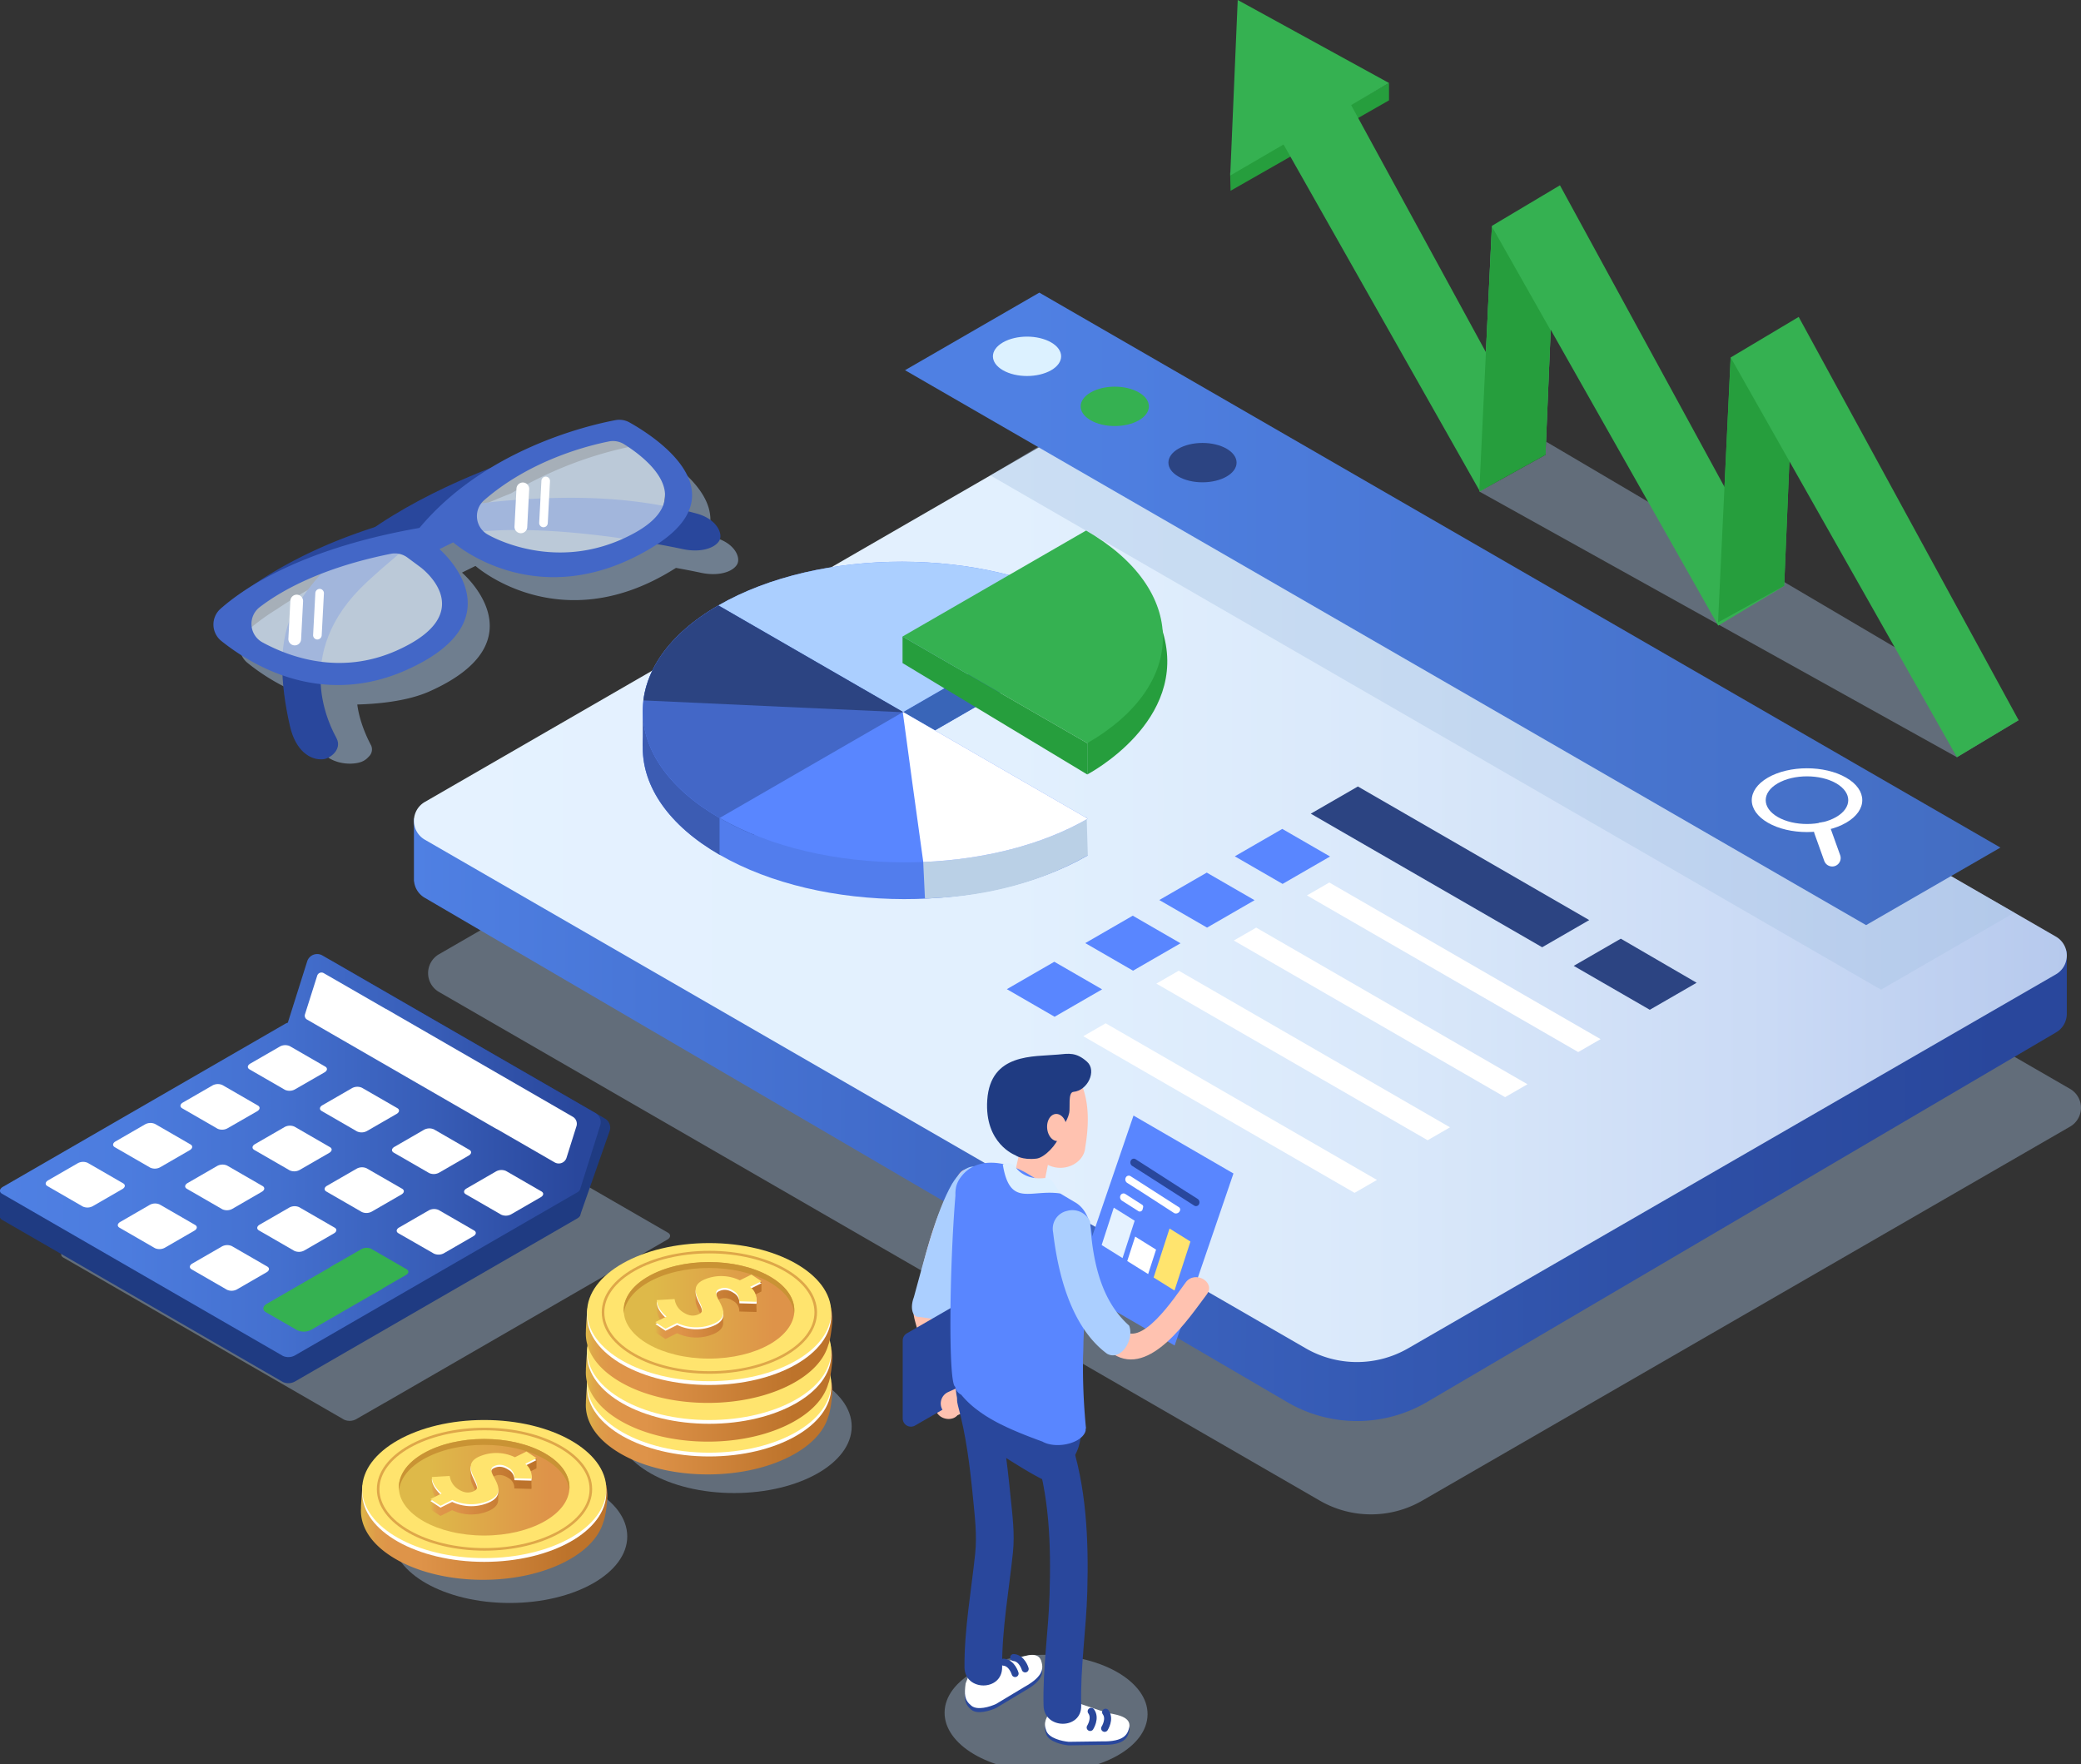 <svg xmlns="http://www.w3.org/2000/svg" xmlns:xlink="http://www.w3.org/1999/xlink" viewBox="0 0 931.53 789.68"><rect x="0" y="0" width="931.53" height="789.68" fill="#333333" stroke="none"/><defs><style>.cls-1{isolation:isolate;}.cls-14,.cls-2{fill:#a8c4e5;mix-blend-mode:multiply;}.cls-2{opacity:0.4;}.cls-3{fill:#1f3b82;}.cls-4{fill:#363656;}.cls-5{fill:url(#linear-gradient);}.cls-25,.cls-6{fill:#fff;}.cls-7{fill:#35b151;}.cls-8{fill:url(#linear-gradient-2);}.cls-9{fill:url(#linear-gradient-3);}.cls-10{fill:url(#linear-gradient-4);}.cls-11{fill:#2c4482;}.cls-12{fill:#dcf1ff;}.cls-13{fill:#269e3d;}.cls-14{opacity:0.52;}.cls-15{fill:#29479c;}.cls-16{fill:#e3f2ff;opacity:0.65;}.cls-17{fill:#4367c7;}.cls-18{fill:#527ded;}.cls-19{fill:#bad0e6;}.cls-20{fill:#3c5cb3;}.cls-21{fill:#3965b8;}.cls-22{fill:#5986ff;}.cls-23{fill:#abcfff;}.cls-24{fill:#ffc2b0;}.cls-25{opacity:0.46;}.cls-26{fill:#513554;}.cls-27{fill:#fcfeff;}.cls-28{fill:#dcefff;}.cls-29{fill:#e5f2ff;}.cls-30{fill:#ffe46e;}.cls-31,.cls-36{fill:none;}.cls-31{stroke:#29479c;stroke-linecap:round;stroke-linejoin:round;stroke-width:3.14px;}.cls-32{fill:url(#linear-gradient-5);}.cls-33{fill:url(#linear-gradient-6);}.cls-34{fill:url(#linear-gradient-7);}.cls-35{fill:url(#linear-gradient-8);}.cls-36{stroke:#dea749;stroke-miterlimit:10;stroke-width:1.15px;}.cls-37{fill:#c99334;}.cls-38{fill:url(#linear-gradient-9);}.cls-39{fill:url(#linear-gradient-10);}.cls-40{fill:url(#linear-gradient-11);}.cls-41{fill:url(#linear-gradient-12);}</style><linearGradient id="linear-gradient" y1="517.18" x2="268.93" y2="517.18" gradientUnits="userSpaceOnUse"><stop offset="0" stop-color="#4f80e3"/><stop offset="0.21" stop-color="#4c7cde"/><stop offset="0.46" stop-color="#4470cf"/><stop offset="0.73" stop-color="#375cb6"/><stop offset="0.96" stop-color="#29479c"/></linearGradient><linearGradient id="linear-gradient-2" x1="185.29" y1="420.95" x2="925.19" y2="420.95" gradientUnits="userSpaceOnUse"><stop offset="0" stop-color="#4f80e3"/><stop offset="0.31" stop-color="#406ac8"/><stop offset="0.73" stop-color="#2f51a8"/><stop offset="0.96" stop-color="#29479c"/></linearGradient><linearGradient id="linear-gradient-3" x1="185.29" y1="394.74" x2="925.19" y2="394.74" gradientUnits="userSpaceOnUse"><stop offset="0" stop-color="#e5f2ff"/><stop offset="0.36" stop-color="#e2f0fe"/><stop offset="0.6" stop-color="#d9e8fa"/><stop offset="0.82" stop-color="#cadaf5"/><stop offset="1" stop-color="#b6c9ed"/></linearGradient><linearGradient id="linear-gradient-4" x1="405.12" y1="272.53" x2="895.45" y2="272.53" gradientUnits="userSpaceOnUse"><stop offset="0.11" stop-color="#4f80e3"/><stop offset="1" stop-color="#436dc2"/></linearGradient><linearGradient id="linear-gradient-5" x1="262.23" y1="625.42" x2="372.58" y2="625.42" gradientUnits="userSpaceOnUse"><stop offset="0" stop-color="#deb949"/><stop offset="0" stop-color="#deb849"/><stop offset="0.03" stop-color="#dea749"/><stop offset="0.06" stop-color="#de9c49"/><stop offset="0.11" stop-color="#de9549"/><stop offset="0.24" stop-color="#de9349"/><stop offset="0.84" stop-color="#bd732b"/></linearGradient><linearGradient id="linear-gradient-6" x1="262.23" y1="610.8" x2="372.58" y2="610.8" xlink:href="#linear-gradient-5"/><linearGradient id="linear-gradient-7" x1="262.23" y1="593.41" x2="372.58" y2="593.41" xlink:href="#linear-gradient-5"/><linearGradient id="linear-gradient-8" x1="279.2" y1="586.5" x2="355.59" y2="586.5" gradientUnits="userSpaceOnUse"><stop offset="0.17" stop-color="#deb949"/><stop offset="0.88" stop-color="#de9349"/></linearGradient><linearGradient id="linear-gradient-9" x1="293.35" y1="586.44" x2="340.85" y2="586.44" xlink:href="#linear-gradient-5"/><linearGradient id="linear-gradient-10" x1="161.56" y1="672.6" x2="271.9" y2="672.6" xlink:href="#linear-gradient-5"/><linearGradient id="linear-gradient-11" x1="178.53" y1="665.69" x2="254.92" y2="665.69" xlink:href="#linear-gradient-8"/><linearGradient id="linear-gradient-12" x1="192.67" y1="665.63" x2="240.18" y2="665.63" xlink:href="#linear-gradient-5"/></defs><title>cost-of-renting</title><g class="cls-1"><g id="Layer_2" data-name="Layer 2"><g id="image"><path class="cls-2" d="M299,551.75l-125.7-72.57a6,6,0,0,0-5.4.22l-12.51,7.23a2.06,2.06,0,0,0-.26.12l-126.41,73c-1.6.93-1.77,2.32-.39,3.12l125.7,72.57a6,6,0,0,0,5.4-.22L172,628l.27-.13,126.4-73C300.24,554,300.41,552.55,299,551.75Z"/><rect class="cls-3" y="532.4" width="20.46" height="12.61"/><rect class="cls-4" x="239.31" y="531.2" width="20.46" height="12.61"/><path class="cls-3" d="M256,492.11v0l-107.42-62a4.69,4.69,0,0,0-6.82,2.65l-8.86,28.07,18.59,9v0L259.53,544.4l13.4-38.25a4.69,4.69,0,0,0-2.13-5.47Z"/><path class="cls-3" d="M126.64,618.59.93,546c-1.38-.8-1.21-2.19.39-3.12l126.41-73a6,6,0,0,1,5.4-.22l125.7,72.57c1.39.8,1.21,2.2-.39,3.12l-126.4,73A6,6,0,0,1,126.64,618.59Z"/><path class="cls-5" d="M266.59,498.23l-14.85-8.57v0l-107.42-62a4.69,4.69,0,0,0-6.82,2.66l-8.66,27.44a5.6,5.6,0,0,0-1.12.46l-126.41,73c-1.6.92-1.77,2.31-.39,3.11l125.71,72.58a6,6,0,0,0,5.4-.23l126.4-73a2.52,2.52,0,0,0,1.25-1.38l0,0,9-28.57A4.71,4.71,0,0,0,266.59,498.23Z"/><path class="cls-6" d="M127.57,487.81l-15.86-9.16c-1.14-.66-1-1.81.32-2.58l13.23-7.63a5,5,0,0,1,4.47-.19l15.85,9.15c1.15.67,1,1.82-.32,2.59L132,487.62A5,5,0,0,1,127.57,487.81Z"/><path class="cls-6" d="M159.83,506.43,144,497.28c-1.15-.66-1-1.82.32-2.58l13.22-7.63a5,5,0,0,1,4.48-.19L177.85,496c1.14.66,1,1.82-.32,2.59l-13.23,7.63A5,5,0,0,1,159.83,506.43Z"/><path class="cls-6" d="M192.1,525.06l-15.86-9.15c-1.14-.66-1-1.82.32-2.58l13.23-7.64a5,5,0,0,1,4.47-.18l15.85,9.15c1.15.66,1,1.82-.32,2.58l-13.22,7.64A5,5,0,0,1,192.1,525.06Z"/><path class="cls-6" d="M224.36,543.69l-15.85-9.15c-1.15-.66-1-1.82.32-2.58l13.22-7.64a5,5,0,0,1,4.48-.18l15.85,9.15c1.14.66,1,1.82-.32,2.58l-13.23,7.64A5,5,0,0,1,224.36,543.69Z"/><path class="cls-6" d="M97.4,505.22l-15.85-9.15c-1.14-.66-1-1.82.32-2.58l13.23-7.64a5,5,0,0,1,4.47-.18l15.85,9.15c1.15.66,1,1.82-.32,2.58L101.88,505A5,5,0,0,1,97.4,505.22Z"/><path class="cls-6" d="M129.67,523.85l-15.85-9.15c-1.15-.67-1-1.82.32-2.59l13.22-7.63a5,5,0,0,1,4.47-.19l15.86,9.16c1.14.66,1,1.81-.32,2.58l-13.23,7.63A5,5,0,0,1,129.67,523.85Z"/><path class="cls-6" d="M161.94,542.48l-15.86-9.16c-1.14-.66-1-1.81.32-2.58l13.23-7.63a5,5,0,0,1,4.47-.19L180,532.07c1.15.67,1,1.82-.32,2.59l-13.22,7.63A5,5,0,0,1,161.94,542.48Z"/><path class="cls-6" d="M194.2,561.1,178.35,552c-1.15-.66-1-1.82.32-2.58l13.22-7.63a5,5,0,0,1,4.48-.19l15.85,9.15c1.14.66,1,1.82-.32,2.58l-13.23,7.64A5,5,0,0,1,194.2,561.1Z"/><path class="cls-6" d="M67.24,522.63l-15.85-9.15c-1.14-.66-1-1.82.32-2.58l13.23-7.64a5,5,0,0,1,4.47-.18l15.85,9.15c1.15.66,1,1.82-.32,2.58l-13.22,7.64A5,5,0,0,1,67.24,522.63Z"/><path class="cls-6" d="M99.51,541.26l-15.85-9.15c-1.15-.66-1-1.82.32-2.58l13.22-7.64a5,5,0,0,1,4.47-.18l15.86,9.15c1.14.66,1,1.82-.33,2.58L104,541.08A5,5,0,0,1,99.51,541.26Z"/><path class="cls-6" d="M131.77,559.89l-15.85-9.15c-1.14-.66-1-1.82.32-2.59l13.23-7.63a5,5,0,0,1,4.47-.18l15.85,9.15c1.15.66,1,1.82-.32,2.58l-13.22,7.63A5,5,0,0,1,131.77,559.89Z"/><path class="cls-7" d="M164,578.52l-15.85-9.15c-1.15-.67-1-1.82.32-2.59l13.22-7.63a5,5,0,0,1,4.47-.19l15.86,9.16c1.14.66,1,1.81-.32,2.58l-13.23,7.63A5,5,0,0,1,164,578.52Z"/><path class="cls-6" d="M37.08,540.05l-15.85-9.16c-1.15-.66-1-1.81.32-2.58l13.22-7.63a5,5,0,0,1,4.48-.19l15.85,9.15c1.15.67,1,1.82-.32,2.59l-13.22,7.63A5,5,0,0,1,37.08,540.05Z"/><path class="cls-6" d="M69.35,558.67,53.5,549.52c-1.15-.66-1-1.82.32-2.58L67,539.31a5,5,0,0,1,4.47-.19l15.86,9.15c1.14.66,1,1.82-.33,2.58l-13.22,7.64A5,5,0,0,1,69.35,558.67Z"/><path class="cls-6" d="M101.61,577.3l-15.85-9.15c-1.14-.66-1-1.82.32-2.58l13.23-7.64a5,5,0,0,1,4.47-.18l15.85,9.15c1.15.66,1,1.82-.32,2.58l-13.22,7.64A5,5,0,0,1,101.61,577.3Z"/><path class="cls-7" d="M133,595.39l-14-8.07c-1.66-1-1.45-2.64.46-3.75l30.9-17.83a7.19,7.19,0,0,1,6.48-.27l14,8.08c1.66,1,1.45,2.63-.47,3.74l-30.89,17.83A7.19,7.19,0,0,1,133,595.39Z"/><path class="cls-6" d="M256.41,499.87,247,494.43v0l-74.31-42.9v.05l-27.77-16a2,2,0,0,0-2.93,1.14L136.52,454a2,2,0,0,0,.91,2.35l10.56,6.1v0l74.31,42.9,0-.06,26,15a3.64,3.64,0,0,0,5.29-2.06l4.45-14.13A3.63,3.63,0,0,0,256.41,499.87Z"/><path class="cls-2" d="M590.86,671.72,196.5,444a9.75,9.75,0,0,1,0-16.88l308-177.83a9.76,9.76,0,0,1,9.75,0l412.4,238.1a9.75,9.75,0,0,1,0,16.88l-290,167.41A45.81,45.81,0,0,1,590.86,671.72Z"/><path class="cls-8" d="M903.92,425.73v10l-396-228.63a9.76,9.76,0,0,0-9.75,0L206.56,375.51V366.3H185.29v28.18h.07a9.62,9.62,0,0,0,4.8,7.38l386.5,226a61.9,61.9,0,0,0,61.57,0L920.32,462.13a9.66,9.66,0,0,0,4.86-8.22h0V425.73Z"/><path class="cls-9" d="M584.52,603.52,190.16,375.84a9.75,9.75,0,0,1,0-16.88l308-177.83a9.76,9.76,0,0,1,9.75,0l412.4,238.1a9.75,9.75,0,0,1,0,16.88l-290,167.41A45.81,45.81,0,0,1,584.52,603.52Z"/><polygon class="cls-2" points="842.01 442.98 443.33 212.79 499.02 179.45 901.73 408.5 842.01 442.98"/><polygon class="cls-10" points="835.33 414.08 405.12 165.7 465.24 130.98 895.46 379.37 835.33 414.08"/><path class="cls-7" d="M509.81,188.12c-6,3.44-15.62,3.44-21.58,0s-6-9,0-12.46,15.62-3.44,21.58,0S515.77,184.68,509.81,188.12Z"/><ellipse class="cls-11" cx="538.28" cy="207.07" rx="15.26" ry="8.81"/><path class="cls-12" d="M470.53,165.72c-6,3.44-15.62,3.44-21.58,0s-6-9,0-12.46,15.62-3.44,21.58,0S476.49,162.28,470.53,165.72Z"/><path class="cls-6" d="M791.38,368.25c-9.64-5.56-9.64-14.62,0-20.19s25.33-5.57,35,0,9.64,14.63,0,20.2S801,373.82,791.38,368.25Zm30.56-17.64c-7.21-4.16-18.94-4.16-26.14,0s-7.21,10.93,0,15.09,18.93,4.17,26.14,0S829.14,354.77,821.94,350.61Z"/><path class="cls-6" d="M821.44,387.62h0a3.8,3.8,0,0,1-4.84-2.29l-4.38-12.22a3.8,3.8,0,0,1,2.29-4.84h0a3.79,3.79,0,0,1,4.83,2.29l4.39,12.22A3.8,3.8,0,0,1,821.44,387.62Z"/><polygon class="cls-2" points="662.19 220 667.83 101.41 698.29 83.26 667.83 101.41 694.14 147.88 691.81 203.6 662.19 220 875.99 338.93 903.61 322.35 684.57 193.25 662.19 220"/><polygon class="cls-13" points="621.77 37.15 621.77 44.92 550.85 85.39 550.65 77.32 621.77 37.15"/><polyline class="cls-7" points="662.19 219.68 691.81 203.29 694.14 147.56 667.83 101.09 698.29 82.94 796.75 263.43 769.13 280.02 667.83 101.09 662.19 219.68"/><polyline class="cls-7" points="587.51 87.54 561.2 41.07 596.52 31.82 690.11 203.41 662.49 220 561.2 41.07"/><polyline class="cls-7" points="769.05 278.59 798.67 262.2 801 206.47 774.7 160.01 805.16 141.85 903.61 322.35 875.99 338.93 774.7 160.01 769.05 278.59"/><polyline class="cls-13" points="769.05 278.59 798.67 262.2 801 206.47 774.7 160.01 805.16 141.85 774.7 160.01 769.05 278.59"/><polyline class="cls-13" points="662.19 220 691.81 203.6 694.14 147.88 667.83 101.41 698.29 83.26 667.83 101.41 662.19 220"/><polygon class="cls-7" points="621.77 37.15 554.05 0 550.69 78.58 621.77 37.15"/><path class="cls-14" d="M320.45,240.77c-1.34-.37-2.69-.71-4-1.05,8-18.18-17.17-34.25-26-39.21a9.28,9.28,0,0,0-6.24-1,173,173,0,0,0-55.44,21.33c-13,5.08-31.32,13.23-48.09,24.29l-2.2,1.48q-4.38,1.41-8.73,3A199.11,199.11,0,0,0,124,272.63a99.49,99.49,0,0,0-13.54,9.92,9.26,9.26,0,0,0,.33,14.15,93.17,93.17,0,0,0,25.77,14.74,61.21,61.21,0,0,0,6.18,23.07c2.89,5.62,9.78,7.68,15.32,7.24,3.39-.27,5.37-1.18,7.09-3.16a4.35,4.35,0,0,0,1-4.88c-.06-.17-5-8.83-6.22-18.38,8.85-.23,22.33-1.39,32.34-5.87,50.54-22.57,14.52-53.16,14.52-53.16l1.18-.59,3.68-1.82,1.19-.58s37.29,33.15,88.12,1.88c.56-.34,1.1-.69,1.63-1,6.75,1.21,10.92,2.12,11.08,2.16,7.62,1.64,13.48-.19,15.78-3a6.24,6.24,0,0,0,.5-.72C331.69,249.61,328.94,243.27,320.45,240.77Zm-14.76-5.11c.16-1.06.29-2.12.38-3.18A12.45,12.45,0,0,1,305.69,235.66Z"/><path class="cls-15" d="M129.79,325c-4.36-19-5.58-39.24,2.31-52.48,7.79-13.06,20-26.22,38-38.12,30.64-20.2,66.36-30.89,66.72-31l2.44,2.42c-.4.2-39.27,21.65-75,54.67-34.92,32.31-15.81,65.7-13.56,70.06,2.44,4.74-2.7,9-6.15,9.3C139,340.31,132.37,336.26,129.79,325Z"/><path class="cls-15" d="M159,238.93A266.52,266.52,0,0,1,227.65,224c28.84-2.3,56.84-1.76,84.67,6,8.64,2.54,11.43,9,9.66,12a4.82,4.82,0,0,1-.51.73c-2.34,2.84-8.3,4.7-16.05,3-.65-.14-65-14.21-103.2-5.86C140.37,253.46,100.43,272.48,100,272.67l.71-1.17C101,271.31,120.71,252.66,159,238.93Z"/><path class="cls-16" d="M107.29,277.74s4.79,21.59,28.36,22.82,55.13-3,61.6-18.13,3.31-36.27-8.59-41.16S120.45,252.15,107.29,277.74Z"/><path class="cls-16" d="M204.61,229.77s4.79,21.6,28.37,22.83,55.12-3,61.59-18.13,3.31-36.28-8.59-41.16S217.77,204.19,204.61,229.77Z"/><path class="cls-17" d="M98.72,272.48a9.42,9.42,0,0,0,.33,14.39c13.73,11,44.94,29.94,82.91,13,51.4-23,14.76-54.07,14.76-54.07l1.2-.6,3.74-1.85,1.21-.59s37.92,33.72,89.62,1.92c39.44-24.27.77-49.17-10.72-55.61a9.34,9.34,0,0,0-6.34-1c-12.65,2.39-58.28,13.17-87.56,48.11l-.31.15C135.84,245.44,109.92,262.59,98.72,272.48ZM218.06,239.1h0a9.45,9.45,0,0,1-1.29-15.25c20.61-17.93,46.46-24.41,55.82-26.26a9.38,9.38,0,0,1,6.83,1.27c9.28,5.82,33.46,23.94,4.45,39.79C248.76,257.82,218.06,239.1,218.06,239.1ZM117.47,287.51a9.43,9.43,0,0,1-1.17-15.79c9.63-7.37,27.69-17.61,58.59-23.83a9.47,9.47,0,0,1,7.5,1.67l5.8,4.3s27.68,20.22-10.57,37.3C152.59,302.34,130.05,294.36,117.47,287.51Z"/><path class="cls-6" d="M131.78,288.87h0a2.86,2.86,0,0,1-2.69-3l.89-17a2.85,2.85,0,0,1,3-2.69h0a2.86,2.86,0,0,1,2.69,3l-.89,17A2.85,2.85,0,0,1,131.78,288.87Z"/><path class="cls-6" d="M142,286.24h0a1.94,1.94,0,0,1-1.84-2l1-18.83a2,2,0,0,1,2-1.83h0a1.94,1.94,0,0,1,1.84,2l-1,18.83A2,2,0,0,1,142,286.24Z"/><path class="cls-6" d="M233,238.66h0a2.84,2.84,0,0,1-2.69-3l.88-17a2.86,2.86,0,0,1,3-2.69h0a2.86,2.86,0,0,1,2.69,3L236,236A2.85,2.85,0,0,1,233,238.66Z"/><path class="cls-6" d="M243.2,236h0a1.94,1.94,0,0,1-1.84-2l1-18.83a1.94,1.94,0,0,1,2-1.83h0a1.94,1.94,0,0,1,1.84,2l-1,18.83A1.93,1.93,0,0,1,243.2,236Z"/><path class="cls-18" d="M486.94,382.89c-45.37,26.19-119.17,26.06-164.83-.3s-45.89-69-.52-95.17,119.18-26.06,164.84.3l-82.16,47.43Z"/><path class="cls-19" d="M486.94,382.88h0l-.51-17.13-25.08,2.35-57.08-33-.15.09c1.32,9.83,5.95,34.16,9.14,50.59l.78,16.42,2.41-.13c26.8-1,51-8,70.49-19.23h0Z"/><path class="cls-13" d="M486.69,346.65s45.7-23.76,33.88-63.65-33.88,49.64-33.88,49.64Z"/><path class="cls-20" d="M322.11,382.59c-45.66-26.36-45.89-69-.52-95.17l82.68,47.73Z"/><path class="cls-21" d="M486.43,287.72c-45.66-26.36-119.46-26.5-164.84-.3l82.68,47.73Z"/><path class="cls-20" d="M404.12,335.24l.15-.09-82.68-47.73c-11.26,6.51-28.15,20.34-33.88,30.46v16.17C325.36,335.82,377.33,334,404.12,335.24Z"/><path class="cls-22" d="M486.94,366.44c-45.37,26.19-119.17,26.06-164.83-.3s-45.89-69-.52-95.17,119.18-26.06,164.84.3L404.27,318.7Z"/><path class="cls-17" d="M322.11,366.14c-45.66-26.36-45.89-69-.52-95.17l82.68,47.73Z"/><path class="cls-23" d="M486.43,271.27c-45.66-26.36-119.46-26.5-164.84-.3l82.68,47.73Z"/><path class="cls-7" d="M486.17,237.47c45.66,26.37,45.89,69,.52,95.17L404,284.91Z"/><path class="cls-11" d="M404.12,318.79l.15-.09L321.59,271C301.1,282.8,289.91,298,288,313.5,325.66,315.26,377.33,317.59,404.12,318.79Z"/><path class="cls-6" d="M404.12,318.79l.15-.09,82.67,47.74c-20.49,11.83-46.78,18.29-73.65,19.39C410.23,364.09,406.2,334.26,404.12,318.79Z"/><polygon class="cls-13" points="404.01 284.91 404.01 296.79 486.69 346.65 486.69 332.64 404.01 284.91"/><path class="cls-18" d="M322.11,382.59V366.14a122.42,122.42,0,0,0,20.29,9.39Z"/><polygon class="cls-11" points="690.33 423.99 711.4 411.83 607.84 352.03 586.75 364.2 690.33 423.99"/><polygon class="cls-11" points="759.47 439.88 725.53 420.15 704.45 432.32 738.51 451.98 759.47 439.88"/><polygon class="cls-22" points="574.13 395.64 552.74 383.29 573.99 371.02 595.38 383.37 574.13 395.64"/><polygon class="cls-22" points="540.32 415.2 518.94 402.85 540.19 390.58 561.58 402.93 540.32 415.2"/><polygon class="cls-22" points="507.19 434.48 485.81 422.13 507.06 409.86 528.45 422.21 507.19 434.48"/><polygon class="cls-22" points="472.08 455.1 450.7 442.75 471.95 430.48 493.34 442.83 472.08 455.1"/><polygon class="cls-6" points="716.48 465.12 595.05 395.01 585.03 400.79 706.46 470.9 716.48 465.12"/><polygon class="cls-6" points="683.75 485.31 562.32 415.2 552.3 420.98 673.73 491.09 683.75 485.31"/><polygon class="cls-6" points="649.08 504.59 527.65 434.48 517.63 440.26 639.06 510.37 649.08 504.59"/><polygon class="cls-6" points="616.37 528.14 494.94 458.03 484.92 463.81 606.35 533.92 616.37 528.14"/><ellipse class="cls-2" cx="466.12" cy="763.45" rx="26.23" ry="45.43" transform="matrix(0.01, -1, 1, 0.01, -299.85, 1225.42)"/><path class="cls-15" d="M454.32,744.57l-19.46,4-2.61,6.75c-.63,4.84-.6,7.42,2.61,10,2.7,2.15,8.21.49,11.08-.85l12.5-7.51c9.26-5.11,8.56-8.89,7.56-12h0C464.52,741.39,460.23,742.2,454.32,744.57Z"/><path class="cls-15" d="M495.62,768.3l-18.8-6.36-5.66,4.52c-3,3.86-4.25,6.11-2.76,9.93,1.26,3.21,6.85,4.55,10,4.84L493,781c10.57.25,11.87-3.36,12.57-6.56h0C506,770.69,501.93,769.23,495.62,768.3Z"/><polygon class="cls-22" points="525.81 602.25 481.06 576.32 507.4 499.32 552.14 525.25 525.81 602.25"/><path class="cls-6" d="M454.32,742.76l-19.46,4-2.61,6.75c-.63,4.84-.6,7.42,2.61,10,2.7,2.15,8.21.49,11.08-.85l12.5-7.52c9.26-5.1,8.56-8.88,7.56-12h0C464.52,739.58,460.23,740.39,454.32,742.76Z"/><path class="cls-6" d="M495.62,766.71l-18.8-6.36-5.66,4.52c-3,3.87-4.25,6.11-2.76,9.93,1.26,3.21,6.85,4.55,10,4.84l14.58-.2c10.57.25,11.87-3.37,12.57-6.57h0C506,769.1,501.93,767.65,495.62,766.71Z"/><path class="cls-24" d="M429.22,525.65c-10.6,16.08-15.29,36.6-19.48,55.16-.91,4-1.25,6.39-.19,10.31,3.54,13,7.56,25.24,9.08,38.84.77,6.86,11.62,6.93,10.84,0a180.79,180.79,0,0,0-7.86-37.16c-.76-2.28-1.59-4.52-2.46-6.76.8,2.05-.26,3.56.15,1.73.26-1.14.49-2.29.75-3.44,4-17.88,8.33-37.74,18.54-53.21,3.85-5.84-5.54-11.28-9.37-5.47Z"/><path class="cls-23" d="M426.16,529.91c-7.17,12.5-12.37,33.63-17.09,50.74-1.79,4.72-.66,9,2.32,8.81l10,1.38c2.46-.16,7.14-5.48,8.29-9.43l12.67-43.51c2.06-7.08.54-13.17-3.52-14.08l-.92-.14C437.19,521.08,431.57,521.05,426.16,529.91Z"/><path class="cls-15" d="M459.7,609.16l-50.09,28.92a3.68,3.68,0,0,1-5.52-3.19V600a3.68,3.68,0,0,1,1.84-3.19L456,567.9a3.68,3.68,0,0,1,5.52,3.19V606A3.68,3.68,0,0,1,459.7,609.16Z"/><ellipse class="cls-6" cx="434.44" cy="602.99" rx="9" ry="5.19" transform="translate(-305.38 673.72) rotate(-59.69)"/><path class="cls-24" d="M432.6,631.64,429,633.29a5.6,5.6,0,0,1-7.39-2.79h0a5.61,5.61,0,0,1,2.78-7.4l3.65-1.65a5.61,5.61,0,0,1,7.4,2.79h0A5.62,5.62,0,0,1,432.6,631.64Z"/><path class="cls-25" d="M474.83,490.55l.07,2.05s.27,6.17-5.81,3-5.89-10.9-5.89-10.9S467.82,484.14,474.83,490.55Z"/><path class="cls-26" d="M469.05,495.76c7.93,4.12,7.65-3.09,7.65-3.09l.06,0-.23-2.45c-8.84-7.6-14.47-7.23-14.47-7.23S461.13,491.64,469.05,495.76ZM463.51,485s4.51-.24,11.29,5.66l.05,1.77s.21,5.35-5.69,2.29S463.51,485,463.51,485Z"/><polygon class="cls-26" points="479.67 494.05 474.95 491.9 474.7 489.23 479.41 491.38 479.67 494.05"/><path class="cls-26" d="M462.44,485.06l-.83-.38a1.83,1.83,0,0,1-.92-1.41h0c-.06-.58.26-.88.72-.67l.83.38a1.89,1.89,0,0,1,.93,1.42h0C463.22,485,462.9,485.27,462.44,485.06Z"/><path class="cls-15" d="M481.26,496.19h0c-.19-.24-.25-.54-.13-.67l1.4-1.55c.12-.13.38-.05.58.18h0c.19.24.26.53.13.67l-1.4,1.55C481.72,496.5,481.46,496.42,481.26,496.19Z"/><path class="cls-27" d="M464.41,488.16h0c-.2-.23-.26-.53-.14-.66l1.41-1.55c.12-.14.38-.05.57.18h0c.2.23.26.53.14.67L465,488.35C464.86,488.48,464.61,488.4,464.41,488.16Z"/><path class="cls-15" d="M462.63,647.78c7.21,21.15,7.87,43.89,7.19,66-.5,16.5-3.11,33.14-2.69,49.64.27,10.82,17.12,10.87,16.85,0-.43-17,2.27-34.05,2.73-51,.63-23.08-.33-47.11-7.84-69.14-3.47-10.21-19.76-5.83-16.24,4.48Z"/><path class="cls-15" d="M428.73,628.79c3.78,13.73,5.49,27.9,6.86,42.05.81,8.36,1.8,16.33.93,24.67-1.77,16.77-4.9,33.86-4.78,50.76.07,10.84,16.92,10.87,16.85,0-.12-17.15,3.09-34.48,4.85-51.51.89-8.58-.31-17-1.15-25.54C450.79,654.15,449,639,445,624.31c-2.87-10.44-19.13-6-16.25,4.48Z"/><path class="cls-15" d="M442.54,651.07h0c1.55,1.74-5.13-6.74-3.13-5.53C443.58,648.05,467,664,471.84,664c5.88.1,2.45-5.59,6.83-9.52,4.15-3.72,5.13-9.78,5.53-15.34a9.6,9.6,0,0,0-.42-4.56,9.89,9.89,0,0,0-3.37-3.62c-10.39-7.86-30.83-27.33-45.35-21.11C418.28,617.08,435.09,642.72,442.54,651.07Z"/><path class="cls-24" d="M454.1,525.89l4.4-19.64,12,8.06-3.61,17.88C466.52,535.1,453.23,532.56,454.1,525.89Z"/><path class="cls-24" d="M461.37,477.63s-12-8.37-12.13,12a35.44,35.44,0,0,0,20.11,31.9c7.22,3.44,16-1,16.44-8,1.73-10.27,1.75-19.87-1.62-28.13.48-8.49-5.36-5.47-15.45-6Z"/><path class="cls-3" d="M454.5,517.07s-13.89-5.16-12.57-24.7c1.43-21.14,20.88-19.32,31.68-20.35,4.79-.46,8.12-1.15,13,3.22,4.46,4,.29,12.91-6.11,13.48-2.53.23-1.37,7.06-1.88,9.4-.91,4.17-3.51,6.2-4.47,10.24-.9,3.82-6.54,9.81-10.2,10.24C457.45,519.35,454.5,517.07,454.5,517.07Z"/><path class="cls-22" d="M484.92,604.22l.06-2.44c0-1.62.1-3.22.16-4.81.09-2.38.2-4.74.31-7.09.07-1.57.15-3.12.23-4.68.36-7.05.74-14.08.92-21.47l2.1.59s3-20-7.28-26.07c-5.53-3.25-14.12-8.45-20.86-12.56-9.91-6-23.11-8.29-30.22.88a11.8,11.8,0,0,0-2.29,4.4h0a15.94,15.94,0,0,0-.36,4.1c-2.68,32.07-3.27,84.42-.09,85.64h0a4.81,4.81,0,0,0,2.66,3.55,41.14,41.14,0,0,0,6.93,6.62h0l.78.58c.34.25.68.5,1,.74l.9.62,1,.67.91.58,1.48.89,1.19.68,1.17.65,1,.53,1.16.6,1,.49,1.68.81,1.12.51,1.45.66,1,.43,1.39.59.92.39,2.08.84.62.25,1.92.75.85.33,1.68.63.77.29,2.4.88c4,2.3,11,2,15.6-.64h0c.3-.18.59-.36.86-.55l.25-.19.5-.39.26-.24.39-.37c.07-.09.15-.17.22-.25l.31-.39.18-.25a3.26,3.26,0,0,0,.24-.4,2,2,0,0,0,.14-.25c.07-.14.12-.28.18-.42s.06-.15.08-.23a4,4,0,0,0,.11-.47,1.06,1.06,0,0,0,0-.19,3.49,3.49,0,0,0,0-.65l.16.05c-.2-2-.38-4-.53-6-.53-6.84-.77-13.18-.83-19.21,0-1.72,0-3.41,0-5.09S484.89,605.85,484.92,604.22Z"/><path class="cls-28" d="M474.64,534.2c-13.45-2-22.54,6.43-25.75-12.94h0a4.3,4.3,0,0,1,5.81,1.27c2.31,3.34,7.22,5.44,12.64,4.78a4.28,4.28,0,0,1,4.11,1.92Z"/><path class="cls-24" d="M476.86,551.73c.91,11.21,2.69,21.47,7.38,31.74,3.37,7.39,6.83,18,14.13,22.63,16.46,10.52,34-16.42,41.79-26.67,4.22-5.56-5.19-11-9.36-5.48-4.4,5.81-20.67,31.25-29.06,20.28-8.95-11.72-12.87-28.2-14-42.5-.56-6.91-11.41-7-10.84,0Z"/><path class="cls-23" d="M471.41,551.59c3.28,27.73,12,45.36,24.13,54.33,6.37,3.53,12.32-6.52,9.89-12.59-12.06-10.72-16.29-27.45-17.44-46.54A8.74,8.74,0,0,0,477.63,542h0A8.16,8.16,0,0,0,471.41,551.59Z"/><path class="cls-24" d="M477.42,504.27c.29,3.34-1.42,6.22-3.81,6.43a3.38,3.38,0,0,1-.78,0c-2.07-.33-3.83-2.68-4.08-5.66-.29-3.34,1.42-6.22,3.82-6.42S477.14,500.93,477.42,504.27Z"/><polygon class="cls-29" points="502.49 563.12 493.14 557.28 498.57 540.55 507.92 546.39 502.49 563.12"/><polygon class="cls-6" points="513.95 570.27 504.6 564.44 508.15 553.5 517.5 559.33 513.95 570.27"/><polygon class="cls-30" points="525.75 577.64 516.4 571.81 523.53 549.88 532.88 555.71 525.75 577.64"/><path class="cls-15" d="M536.15,536.65l-4.71-3-.05,0-23.05-14.79a1.48,1.48,0,0,0-2.14.61,1.85,1.85,0,0,0,.59,2.37l4.72,3,0,0,23.05,14.78a1.49,1.49,0,0,0,2.15-.61A1.85,1.85,0,0,0,536.15,536.65Z"/><path class="cls-6" d="M528.23,541.74a1.19,1.19,0,0,0-.47-1.37l-21.67-13.91a1.49,1.49,0,0,0-2.15.61,1.84,1.84,0,0,0,.6,2.37l4.71,3,.05,0L525.64,543a1.93,1.93,0,0,0,2.59-1.24Z"/><path class="cls-6" d="M511.71,540.33a1,1,0,0,0-.43-1.07l-7.54-4.84a1.49,1.49,0,0,0-2.15.61,1.87,1.87,0,0,0,.6,2.37l4.72,3,0,0,2.79,1.78a1.3,1.3,0,0,0,1.78-.91Z"/><path class="cls-31" d="M488,773.22s2.7-4.18.44-7.23"/><path class="cls-31" d="M494.47,773.61s2.7-4.18.44-7.23"/><path class="cls-31" d="M454.4,749.08s-1.37-4.79-5.16-5.09"/><path class="cls-31" d="M458.91,747s-1.37-4.79-5.15-5.09"/><ellipse class="cls-2" cx="328.61" cy="638.51" rx="52.64" ry="29.78"/><path class="cls-32" d="M372.5,621c.37,2.07-.7,10.82-1.73,13-2,7.12-8.47,13.87-19.07,18.84-23.24,10.89-57.68,9.06-76.92-4.09-9-6.13-13-13.63-12.5-21-.09-.69.62-9.83.62-9.83a22.87,22.87,0,0,1,4.19-7.45c3.26-4.7,8.6-9,16-12.47,23.24-10.89,57.69-9.07,76.93,4.08C368.09,607.62,372.19,614.28,372.5,621Z"/><ellipse class="cls-6" cx="317.44" cy="621" rx="54.64" ry="30.91"/><ellipse class="cls-30" cx="317.44" cy="619.31" rx="54.64" ry="30.91"/><ellipse class="cls-2" cx="228.14" cy="687.71" rx="52.64" ry="29.78"/><path class="cls-33" d="M372.5,606.33c.37,2.08-.7,10.82-1.73,13-2,7.12-8.47,13.87-19.07,18.84-23.24,10.89-57.68,9.06-76.92-4.09-9-6.13-13-13.63-12.5-21-.09-.69.62-9.83.62-9.83a22.87,22.87,0,0,1,4.19-7.45c3.26-4.7,8.6-9,16-12.47,23.24-10.89,57.69-9.07,76.93,4.08C368.09,593,372.19,599.66,372.5,606.33Z"/><ellipse class="cls-6" cx="317.44" cy="606.38" rx="54.64" ry="30.91"/><ellipse class="cls-30" cx="317.44" cy="604.7" rx="54.64" ry="30.91"/><path class="cls-34" d="M372.5,589c.37,2.07-.7,10.82-1.73,13-2,7.12-8.47,13.87-19.07,18.83-23.24,10.89-57.68,9.06-76.92-4.08-9-6.13-13-13.63-12.5-21-.09-.69.62-9.84.62-9.84a22.93,22.93,0,0,1,4.19-7.44c3.26-4.71,8.6-9,16-12.48,23.24-10.89,57.69-9.06,76.93,4.09C368.09,575.61,372.19,582.28,372.5,589Z"/><ellipse class="cls-6" cx="317.44" cy="589" rx="54.64" ry="30.91"/><ellipse class="cls-30" cx="317.44" cy="587.31" rx="54.64" ry="30.91"/><ellipse class="cls-35" cx="317.4" cy="586.5" rx="38.19" ry="21.61"/><ellipse class="cls-36" cx="317.55" cy="587.38" rx="47.61" ry="26.94"/><path class="cls-37" d="M293,572.51c16.25-7.61,40.33-6.34,53.78,2.85,5.36,3.67,8.22,8,8.7,12.45.57-5.29-2.27-10.7-8.7-15.09-13.45-9.19-37.53-10.47-53.78-2.86-9.77,4.58-14.48,11.33-13.77,18C279.9,582.08,284.57,576.48,293,572.51Z"/><path class="cls-38" d="M340.85,573.52l-8.74,2.36-10.36-1.59-5.95,1.59-4.38.71-.06,5a5.15,5.15,0,0,0,0,.68h0c.14,2.43,1.95,5,2.65,7.08l-3.68.73-6.14-1.55,1.67,2.11,8.41,0a2.06,2.06,0,0,1-1.31,2.08,6.28,6.28,0,0,1-5.31.23l-1.79-2.27H304.2a8.58,8.58,0,0,1-2.26-4.66l-3.26.19-4.7-4.3v4.58a8.34,8.34,0,0,0,1.73,4.51l-2.36.76v4.58l4.52,3,5.23-2.59a19.88,19.88,0,0,0,16.93.07c2.62-1.29,3.58-2.83,3.68-4.43h0v0a2.91,2.91,0,0,0,0-.59v-4l-1.24.15c-1.36-2.73-3.06-5.14-.79-6.26s4.44-.79,6.68.71a5,5,0,0,1,2.57,4.63l7.68.21a8.15,8.15,0,0,0,0-1.78v-2.79l-1.2-2.91,3.44-1.7Z"/><path class="cls-6" d="M298.37,590.16c-2.4-2-4.36-4.83-4.39-7.36l8-.48a8.32,8.32,0,0,0,3.76,5.89c2.62,1.74,4.94,1.95,7.25.8,5.18-2.56-7.25-10.72,1.8-15.2a19.27,19.27,0,0,1,16.39.13l5.18-2.56,4.53,3-5.08,2.51a7.26,7.26,0,0,1,2.84,6.68l-7.68-.21a5,5,0,0,0-2.57-4.64c-2.24-1.49-4.41-1.83-6.68-.71-4.77,2.37,8,10.38-1.65,15.13a19.84,19.84,0,0,1-16.93-.08l-5.23,2.59-4.52-3Z"/><path class="cls-30" d="M298.37,589.29c-2.4-2-4.36-4.83-4.39-7.37l8-.47a8.32,8.32,0,0,0,3.76,5.89c2.62,1.74,4.94,1.95,7.25.8,5.18-2.56-7.25-10.72,1.8-15.2a19.23,19.23,0,0,1,16.39.13l5.18-2.57,4.53,3L335.77,576a7.25,7.25,0,0,1,2.84,6.68l-7.68-.22a5,5,0,0,0-2.57-4.63c-2.24-1.49-4.41-1.83-6.68-.71-4.77,2.37,8,10.38-1.65,15.13a19.84,19.84,0,0,1-16.93-.08l-5.23,2.59-4.52-3Z"/><path class="cls-39" d="M271.83,668.13c.37,2.08-.71,10.83-1.73,13.06-2.05,7.12-8.48,13.87-19.07,18.83-23.25,10.89-57.69,9.06-76.93-4.09-9-6.12-13-13.63-12.49-21-.1-.68.62-9.83.62-9.83a22.93,22.93,0,0,1,4.18-7.45c3.27-4.7,8.61-9,16-12.47,23.24-10.89,57.68-9.06,76.92,4.08C267.41,654.8,271.51,661.46,271.83,668.13Z"/><ellipse class="cls-6" cx="216.76" cy="668.18" rx="54.64" ry="30.91"/><ellipse class="cls-30" cx="216.76" cy="666.5" rx="54.64" ry="30.91"/><ellipse class="cls-40" cx="216.72" cy="665.69" rx="38.19" ry="21.61"/><ellipse class="cls-36" cx="216.88" cy="666.56" rx="47.61" ry="26.94"/><path class="cls-37" d="M192.37,651.69c16.25-7.61,40.32-6.33,53.77,2.86,5.37,3.66,8.23,8,8.7,12.44.57-5.28-2.26-10.69-8.7-15.09-13.45-9.19-37.52-10.47-53.77-2.85-9.78,4.57-14.49,11.32-13.77,18C179.22,661.27,183.89,655.66,192.37,651.69Z"/><path class="cls-41" d="M240.18,652.71l-8.75,2.35-10.35-1.58-6,1.58-4.37.72-.06,5a5.12,5.12,0,0,0,0,.68h0c.14,2.43,1.95,5,2.64,7.08l-3.67.73-6.14-1.56,1.67,2.11,8.4,0a2,2,0,0,1-1.3,2.07,6.21,6.21,0,0,1-5.31.23l-1.79-2.27h-1.65a8.58,8.58,0,0,1-2.26-4.66l-3.26.19-4.71-4.29v4.57A8.31,8.31,0,0,0,195,670.2l-2.37.76v4.57l4.53,3,5.23-2.59a19.84,19.84,0,0,0,16.93.08c2.62-1.3,3.57-2.83,3.68-4.43h0v0a5.8,5.8,0,0,0,0-.59v-4l-1.25.14c-1.36-2.72-3-5.13-.78-6.26s4.43-.78,6.67.71a5,5,0,0,1,2.58,4.63l7.67.22a7.66,7.66,0,0,0,0-1.79v-2.79l-1.2-2.91,3.45-1.7Z"/><path class="cls-6" d="M197.7,669.34c-2.4-2-4.36-4.83-4.4-7.36l8-.47A8.34,8.34,0,0,0,205,667.4c2.61,1.74,4.93,1.94,7.25.8,5.17-2.56-7.25-10.72,1.8-15.2a19.23,19.23,0,0,1,16.39.12l5.18-2.56,4.53,3-5.08,2.51a7.25,7.25,0,0,1,2.83,6.67l-7.67-.21a5,5,0,0,0-2.58-4.63c-2.24-1.49-4.41-1.83-6.67-.71-4.77,2.36,8,10.37-1.65,15.12a19.84,19.84,0,0,1-16.93-.07l-5.23,2.59-4.53-3Z"/><path class="cls-30" d="M197.7,668.47c-2.4-2-4.36-4.83-4.4-7.36l8-.47a8.34,8.34,0,0,0,3.76,5.89c2.61,1.74,4.93,1.94,7.25.8,5.17-2.56-7.25-10.72,1.8-15.2a19.23,19.23,0,0,1,16.39.12l5.18-2.56,4.53,3-5.08,2.51a7.25,7.25,0,0,1,2.83,6.67l-7.67-.21a5,5,0,0,0-2.58-4.63c-2.24-1.5-4.41-1.83-6.67-.71-4.77,2.36,8,10.37-1.65,15.12a19.88,19.88,0,0,1-16.93-.07L197.2,674l-4.53-3Z"/></g></g></g></svg>
